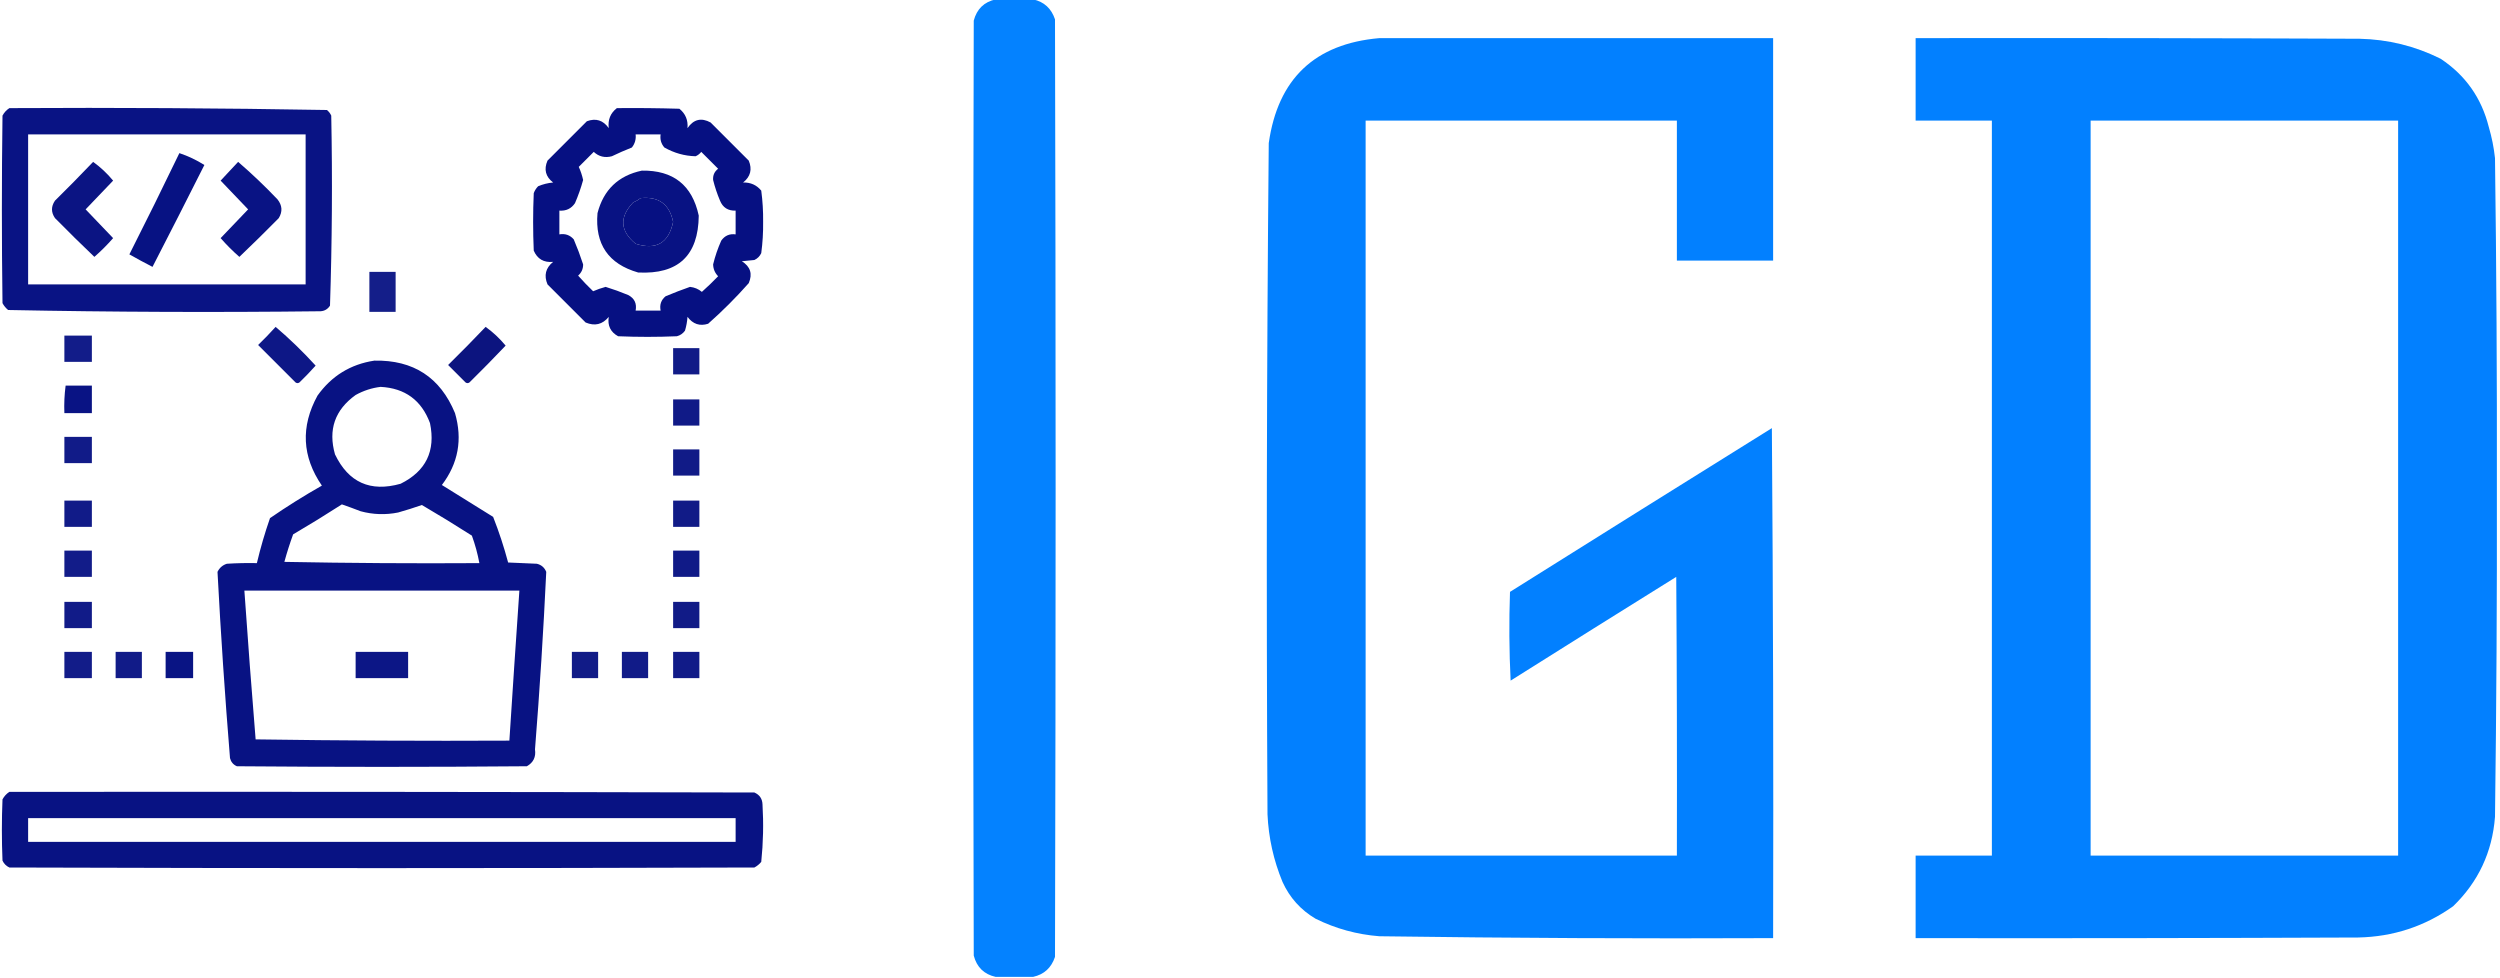 <?xml version="1.0" encoding="UTF-8"?>
<!DOCTYPE svg PUBLIC "-//W3C//DTD SVG 1.1//EN" "http://www.w3.org/Graphics/SVG/1.1/DTD/svg11.dtd">
<svg xmlns="http://www.w3.org/2000/svg" version="1.1" width="2000px" height="782px" style="shape-rendering:geometricPrecision; text-rendering:geometricPrecision; image-rendering:optimizeQuality; fill-rule:evenodd; clip-rule:evenodd" xmlns:xlink="http://www.w3.org/1999/xlink">
<g><path style="opacity:0.981" fill="#0080ff" d="M 796.5,-0.5 C 806.5,-0.5 816.5,-0.5 826.5,-0.5C 835.269,1.428 841.102,6.761 844,15.5C 844.667,265.5 844.667,515.5 844,765.5C 841.102,774.239 835.269,779.572 826.5,781.5C 816.5,781.5 806.5,781.5 796.5,781.5C 787.291,779.46 781.458,773.793 779,764.5C 778.333,515.167 778.333,265.833 779,16.5C 781.449,7.216 787.282,1.549 796.5,-0.5 Z"/></g>
<g><path style="opacity:0.991" fill="#007fff" d="M 1103.5,30.5 C 1208.5,30.5 1313.5,30.5 1418.5,30.5C 1418.5,89.833 1418.5,149.167 1418.5,208.5C 1392.83,208.5 1367.17,208.5 1341.5,208.5C 1341.5,171.167 1341.5,133.833 1341.5,96.5C 1258.5,96.5 1175.5,96.5 1092.5,96.5C 1092.5,292.5 1092.5,488.5 1092.5,684.5C 1175.5,684.5 1258.5,684.5 1341.5,684.5C 1341.67,610.166 1341.5,535.833 1341,461.5C 1296.75,489.042 1252.58,516.708 1208.5,544.5C 1207.33,520.84 1207.17,497.174 1208,473.5C 1277.75,429.708 1347.58,386.042 1417.5,342.5C 1418.5,478.498 1418.83,614.498 1418.5,750.5C 1313.48,750.971 1208.48,750.471 1103.5,749C 1085.58,747.603 1068.58,742.936 1052.5,735C 1040.56,727.959 1031.73,718.126 1026,705.5C 1018.85,688.222 1014.85,670.222 1014,651.5C 1013.01,472.48 1013.34,293.48 1015,114.5C 1022.33,62.998 1051.83,34.998 1103.5,30.5 Z"/></g>
<g><path style="opacity:0.992" fill="#007fff" d="M 1532.5,30.5 C 1650.83,30.333 1769.17,30.5 1887.5,31C 1910.4,31.475 1932.07,36.808 1952.5,47C 1972.32,60.121 1985.16,78.288 1991,101.5C 1993.42,109.683 1995.09,118.016 1996,126.5C 1997.15,214.315 1997.65,302.148 1997.5,390C 1997.65,477.852 1997.15,565.685 1996,653.5C 1993.82,681.684 1982.65,705.517 1962.5,725C 1939.87,741.1 1914.53,749.433 1886.5,750C 1768.5,750.5 1650.5,750.667 1532.5,750.5C 1532.5,728.5 1532.5,706.5 1532.5,684.5C 1552.83,684.5 1573.17,684.5 1593.5,684.5C 1593.5,488.5 1593.5,292.5 1593.5,96.5C 1573.17,96.5 1552.83,96.5 1532.5,96.5C 1532.5,74.5 1532.5,52.5 1532.5,30.5 Z M 1672.5,96.5 C 1754.5,96.5 1836.5,96.5 1918.5,96.5C 1918.5,292.5 1918.5,488.5 1918.5,684.5C 1836.5,684.5 1754.5,684.5 1672.5,684.5C 1672.5,488.5 1672.5,292.5 1672.5,96.5 Z"/></g>
<g><path style="opacity:0.964" fill="#000b80" d="M 7.5,86.5 C 92.249,86.005 176.915,86.505 261.5,88C 263.049,89.214 264.215,90.714 265,92.5C 265.991,143.25 265.657,193.916 264,244.5C 262.238,247.268 259.738,248.768 256.5,249C 173.11,249.992 89.777,249.658 6.5,248C 4.622,246.457 3.122,244.624 2,242.5C 1.333,192.5 1.333,142.5 2,92.5C 3.36,89.977 5.193,87.977 7.5,86.5 Z M 22.5,107.5 C 96.5,107.5 170.5,107.5 244.5,107.5C 244.5,147.5 244.5,187.5 244.5,227.5C 170.5,227.5 96.5,227.5 22.5,227.5C 22.5,187.5 22.5,147.5 22.5,107.5 Z"/></g>
<g><path style="opacity:0.973" fill="#010b7f" d="M 493.5,86.5 C 510.17,86.333 526.837,86.5 543.5,87C 548.37,90.919 550.536,96.086 550,102.5C 554.878,95.425 561.044,93.925 568.5,98C 578.667,108.167 588.833,118.333 599,128.5C 601.91,135.466 600.41,141.299 594.5,146C 600.496,145.855 605.329,148.022 609,152.5C 610.103,160.775 610.603,169.108 610.5,177.5C 610.603,185.892 610.103,194.225 609,202.5C 607.833,205 606,206.833 603.5,208C 600.167,208.333 596.833,208.667 593.5,209C 600.345,213.316 602.178,219.149 599,226.5C 588.833,238 578,248.833 566.5,259C 559.857,261.121 554.357,259.288 550,253.5C 549.74,257.25 549.073,260.916 548,264.5C 546.363,266.81 544.196,268.31 541.5,269C 525.833,269.667 510.167,269.667 494.5,269C 488.414,265.659 485.914,260.493 487,253.5C 482.01,259.589 475.843,261.089 468.5,258C 458.333,247.833 448.167,237.667 438,227.5C 434.996,220.357 436.496,214.357 442.5,209.5C 435.036,210.192 429.869,207.192 427,200.5C 426.333,185.167 426.333,169.833 427,154.5C 427.792,152.413 428.959,150.579 430.5,149C 434.332,147.375 438.332,146.375 442.5,146C 436.463,141.362 434.963,135.529 438,128.5C 448.5,118 459,107.5 469.5,97C 476.671,94.325 482.504,96.158 487,102.5C 486.198,95.793 488.364,90.46 493.5,86.5 Z M 508.5,107.5 C 515.167,107.5 521.833,107.5 528.5,107.5C 527.9,111.516 528.9,115.016 531.5,118C 539.357,122.452 547.69,124.785 556.5,125C 558.286,124.215 559.786,123.049 561,121.5C 565.5,126 570,130.5 574.5,135C 571.534,137.265 570.201,140.265 570.5,144C 571.882,149.609 573.715,155.109 576,160.5C 578.25,166.048 582.417,168.714 588.5,168.5C 588.5,174.833 588.5,181.167 588.5,187.5C 583.653,186.84 579.819,188.507 577,192.5C 574.249,198.661 572.083,204.994 570.5,211.5C 570.596,215.192 571.929,218.358 574.5,221C 570.318,225.349 565.985,229.515 561.5,233.5C 558.737,231.202 555.57,229.868 552,229.5C 545.454,231.794 538.954,234.294 532.5,237C 528.886,239.944 527.553,243.777 528.5,248.5C 521.833,248.5 515.167,248.5 508.5,248.5C 509.564,242.796 507.564,238.629 502.5,236C 496.588,233.542 490.588,231.375 484.5,229.5C 480.941,230.467 477.608,231.633 474.5,233C 470.318,228.985 466.318,224.818 462.5,220.5C 465.194,218.111 466.527,215.111 466.5,211.5C 464.307,204.76 461.807,198.094 459,191.5C 455.96,188.034 452.126,186.7 447.5,187.5C 447.5,181.167 447.5,174.833 447.5,168.5C 452.907,168.875 457.073,166.875 460,162.5C 462.604,156.464 464.771,150.298 466.5,144C 465.678,140.234 464.511,136.734 463,133.5C 467,129.5 471,125.5 475,121.5C 479.091,125.305 483.924,126.472 489.5,125C 494.751,122.472 500.084,120.139 505.5,118C 507.931,114.922 508.931,111.422 508.5,107.5 Z M 512.5,158.5 C 526.923,157.039 535.59,163.372 538.5,177.5C 534.936,194.447 524.936,200.28 508.5,195C 496.031,184.717 495.364,173.717 506.5,162C 508.727,161.059 510.727,159.892 512.5,158.5 Z"/></g>
<g><path style="opacity:0.972" fill="#000c80" d="M 143.5,122.5 C 150.528,124.847 157.195,128.014 163.5,132C 149.794,159.245 135.961,186.411 122,213.5C 115.754,210.294 109.587,206.96 103.5,203.5C 117.116,176.601 130.45,149.601 143.5,122.5 Z"/></g>
<g><path style="opacity:0.959" fill="#020b7e" d="M 74.5,129.5 C 80.422,133.751 85.755,138.751 90.5,144.5C 83.167,152.167 75.833,159.833 68.5,167.5C 75.833,175.167 83.167,182.833 90.5,190.5C 85.833,195.833 80.833,200.833 75.5,205.5C 64.847,195.348 54.347,185.014 44,174.5C 40.788,169.867 40.788,165.2 44,160.5C 54.369,150.298 64.535,139.965 74.5,129.5 Z"/></g>
<g><path style="opacity:0.961" fill="#000b80" d="M 190.5,129.5 C 201.413,138.909 211.913,148.909 222,159.5C 225.831,164.303 226.164,169.303 223,174.5C 212.653,185.014 202.153,195.348 191.5,205.5C 186.167,200.833 181.167,195.833 176.5,190.5C 183.833,182.833 191.167,175.167 198.5,167.5C 191.167,159.833 183.833,152.167 176.5,144.5C 181.188,139.48 185.855,134.48 190.5,129.5 Z"/></g>
<g><path style="opacity:0.966" fill="#010b7f" d="M 513.5,136.5 C 538.584,136.093 553.75,148.093 559,172.5C 558.686,204.479 542.519,219.646 510.5,218C 486.693,211.172 475.859,195.339 478,170.5C 482.852,151.814 494.685,140.48 513.5,136.5 Z M 512.5,158.5 C 510.727,159.892 508.727,161.059 506.5,162C 495.364,173.717 496.031,184.717 508.5,195C 524.936,200.28 534.936,194.447 538.5,177.5C 535.59,163.372 526.923,157.039 512.5,158.5 Z"/></g>
<g><path style="opacity:0.919" fill="#000b7f" d="M 295.5,217.5 C 302.5,217.5 309.5,217.5 316.5,217.5C 316.5,228.167 316.5,238.833 316.5,249.5C 309.5,249.5 302.5,249.5 295.5,249.5C 295.5,238.833 295.5,228.167 295.5,217.5 Z"/></g>
<g><path style="opacity:0.947" fill="#000b80" d="M 220.5,261.5 C 231.76,271.091 242.427,281.425 252.5,292.5C 248.349,297.152 244.015,301.652 239.5,306C 238.5,306.667 237.5,306.667 236.5,306C 226.5,296 216.5,286 206.5,276C 211.37,271.298 216.037,266.465 220.5,261.5 Z"/></g>
<g><path style="opacity:0.963" fill="#040c7b" d="M 388.5,261.5 C 394.422,265.751 399.755,270.751 404.5,276.5C 395.014,286.486 385.348,296.319 375.5,306C 374.5,306.667 373.5,306.667 372.5,306C 367.833,301.333 363.167,296.667 358.5,292C 368.702,281.965 378.702,271.798 388.5,261.5 Z"/></g>
<g><path style="opacity:0.927" fill="#000b80" d="M 51.5,268.5 C 58.833,268.5 66.167,268.5 73.5,268.5C 73.5,275.5 73.5,282.5 73.5,289.5C 66.167,289.5 58.833,289.5 51.5,289.5C 51.5,282.5 51.5,275.5 51.5,268.5 Z"/></g>
<g><path style="opacity:0.931" fill="#000b7f" d="M 538.5,278.5 C 545.5,278.5 552.5,278.5 559.5,278.5C 559.5,285.5 559.5,292.5 559.5,299.5C 552.5,299.5 545.5,299.5 538.5,299.5C 538.5,292.5 538.5,285.5 538.5,278.5 Z"/></g>
<g><path style="opacity:0.968" fill="#010b7f" d="M 299.5,288.5 C 330.686,287.886 352.186,301.886 364,330.5C 370.124,351.541 366.624,370.707 353.5,388C 367.167,396.5 380.833,405 394.5,413.5C 399.189,425.417 403.189,437.583 406.5,450C 414.167,450.333 421.833,450.667 429.5,451C 433.112,451.889 435.612,454.055 437,457.5C 434.76,504.861 431.76,552.194 428,599.5C 428.87,605.564 426.704,610.064 421.5,613C 344.167,613.667 266.833,613.667 189.5,613C 186.619,611.749 184.786,609.583 184,606.5C 179.954,556.859 176.621,507.193 174,457.5C 175.587,454.244 178.087,452.077 181.5,451C 189.493,450.5 197.493,450.334 205.5,450.5C 208.377,438.327 211.877,426.327 216,414.5C 229.434,405.24 243.267,396.573 257.5,388.5C 241.597,365.246 240.43,341.246 254,316.5C 265.249,300.742 280.416,291.408 299.5,288.5 Z M 304.5,309.5 C 324.03,310.534 337.197,320.2 344,338.5C 348.616,360.767 340.783,376.934 320.5,387C 296.317,393.836 278.817,386.003 268,363.5C 262.387,343.775 267.887,327.942 284.5,316C 290.875,312.485 297.542,310.318 304.5,309.5 Z M 273.5,403.5 C 278.503,405.224 283.503,407.058 288.5,409C 298.435,411.692 308.435,412.025 318.5,410C 325.015,408.159 331.349,406.159 337.5,404C 351,411.916 364.334,420.082 377.5,428.5C 380.117,435.681 382.117,443.014 383.5,450.5C 331.496,450.833 279.496,450.5 227.5,449.5C 229.528,442.051 231.861,434.718 234.5,427.5C 247.731,419.725 260.731,411.725 273.5,403.5 Z M 195.5,472.5 C 268.833,472.5 342.167,472.5 415.5,472.5C 412.739,512.494 410.072,552.494 407.5,592.5C 339.83,592.833 272.163,592.5 204.5,591.5C 201.265,551.872 198.265,512.205 195.5,472.5 Z"/></g>
<g><path style="opacity:0.961" fill="#010b80" d="M 52.5,308.5 C 59.5,308.5 66.5,308.5 73.5,308.5C 73.5,315.833 73.5,323.167 73.5,330.5C 66.167,330.5 58.833,330.5 51.5,330.5C 51.203,323.08 51.536,315.746 52.5,308.5 Z"/></g>
<g><path style="opacity:0.934" fill="#000b7f" d="M 538.5,319.5 C 545.5,319.5 552.5,319.5 559.5,319.5C 559.5,326.5 559.5,333.5 559.5,340.5C 552.5,340.5 545.5,340.5 538.5,340.5C 538.5,333.5 538.5,326.5 538.5,319.5 Z"/></g>
<g><path style="opacity:0.931" fill="#000b80" d="M 51.5,349.5 C 58.833,349.5 66.167,349.5 73.5,349.5C 73.5,356.5 73.5,363.5 73.5,370.5C 66.167,370.5 58.833,370.5 51.5,370.5C 51.5,363.5 51.5,356.5 51.5,349.5 Z"/></g>
<g><path style="opacity:0.933" fill="#000b7f" d="M 538.5,359.5 C 545.5,359.5 552.5,359.5 559.5,359.5C 559.5,366.5 559.5,373.5 559.5,380.5C 552.5,380.5 545.5,380.5 538.5,380.5C 538.5,373.5 538.5,366.5 538.5,359.5 Z"/></g>
<g><path style="opacity:0.931" fill="#000b80" d="M 51.5,400.5 C 58.833,400.5 66.167,400.5 73.5,400.5C 73.5,407.5 73.5,414.5 73.5,421.5C 66.167,421.5 58.833,421.5 51.5,421.5C 51.5,414.5 51.5,407.5 51.5,400.5 Z"/></g>
<g><path style="opacity:0.933" fill="#000b7f" d="M 538.5,400.5 C 545.5,400.5 552.5,400.5 559.5,400.5C 559.5,407.5 559.5,414.5 559.5,421.5C 552.5,421.5 545.5,421.5 538.5,421.5C 538.5,414.5 538.5,407.5 538.5,400.5 Z"/></g>
<g><path style="opacity:0.929" fill="#000b80" d="M 51.5,440.5 C 58.833,440.5 66.167,440.5 73.5,440.5C 73.5,447.5 73.5,454.5 73.5,461.5C 66.167,461.5 58.833,461.5 51.5,461.5C 51.5,454.5 51.5,447.5 51.5,440.5 Z"/></g>
<g><path style="opacity:0.934" fill="#000b7f" d="M 538.5,440.5 C 545.5,440.5 552.5,440.5 559.5,440.5C 559.5,447.5 559.5,454.5 559.5,461.5C 552.5,461.5 545.5,461.5 538.5,461.5C 538.5,454.5 538.5,447.5 538.5,440.5 Z"/></g>
<g><path style="opacity:0.931" fill="#000b80" d="M 51.5,481.5 C 58.833,481.5 66.167,481.5 73.5,481.5C 73.5,488.5 73.5,495.5 73.5,502.5C 66.167,502.5 58.833,502.5 51.5,502.5C 51.5,495.5 51.5,488.5 51.5,481.5 Z"/></g>
<g><path style="opacity:0.931" fill="#000b7f" d="M 538.5,481.5 C 545.5,481.5 552.5,481.5 559.5,481.5C 559.5,488.5 559.5,495.5 559.5,502.5C 552.5,502.5 545.5,502.5 538.5,502.5C 538.5,495.5 538.5,488.5 538.5,481.5 Z"/></g>
<g><path style="opacity:0.929" fill="#000b80" d="M 51.5,521.5 C 58.833,521.5 66.167,521.5 73.5,521.5C 73.5,528.5 73.5,535.5 73.5,542.5C 66.167,542.5 58.833,542.5 51.5,542.5C 51.5,535.5 51.5,528.5 51.5,521.5 Z"/></g>
<g><path style="opacity:0.933" fill="#000b80" d="M 92.5,521.5 C 99.5,521.5 106.5,521.5 113.5,521.5C 113.5,528.5 113.5,535.5 113.5,542.5C 106.5,542.5 99.5,542.5 92.5,542.5C 92.5,535.5 92.5,528.5 92.5,521.5 Z"/></g>
<g><path style="opacity:0.963" fill="#000c80" d="M 132.5,521.5 C 139.833,521.5 147.167,521.5 154.5,521.5C 154.5,528.5 154.5,535.5 154.5,542.5C 147.167,542.5 139.833,542.5 132.5,542.5C 132.5,535.5 132.5,528.5 132.5,521.5 Z"/></g>
<g><path style="opacity:0.953" fill="#000b80" d="M 284.5,521.5 C 298.5,521.5 312.5,521.5 326.5,521.5C 326.5,528.5 326.5,535.5 326.5,542.5C 312.5,542.5 298.5,542.5 284.5,542.5C 284.5,535.5 284.5,528.5 284.5,521.5 Z"/></g>
<g><path style="opacity:0.931" fill="#000b7f" d="M 457.5,521.5 C 464.5,521.5 471.5,521.5 478.5,521.5C 478.5,528.5 478.5,535.5 478.5,542.5C 471.5,542.5 464.5,542.5 457.5,542.5C 457.5,535.5 457.5,528.5 457.5,521.5 Z"/></g>
<g><path style="opacity:0.931" fill="#000b80" d="M 497.5,521.5 C 504.5,521.5 511.5,521.5 518.5,521.5C 518.5,528.5 518.5,535.5 518.5,542.5C 511.5,542.5 504.5,542.5 497.5,542.5C 497.5,535.5 497.5,528.5 497.5,521.5 Z"/></g>
<g><path style="opacity:0.931" fill="#000b80" d="M 538.5,521.5 C 545.5,521.5 552.5,521.5 559.5,521.5C 559.5,528.5 559.5,535.5 559.5,542.5C 552.5,542.5 545.5,542.5 538.5,542.5C 538.5,535.5 538.5,528.5 538.5,521.5 Z"/></g>
<g><path style="opacity:0.966" fill="#000b7f" d="M 7.5,633.5 C 206.167,633.333 404.834,633.5 603.5,634C 607.67,635.83 609.836,638.997 610,643.5C 610.918,658.879 610.584,674.213 609,689.5C 607.457,691.378 605.624,692.878 603.5,694C 404.833,694.667 206.167,694.667 7.5,694C 5,692.833 3.167,691 2,688.5C 1.333,672.167 1.333,655.833 2,639.5C 3.36,636.977 5.193,634.977 7.5,633.5 Z M 22.5,654.5 C 211.167,654.5 399.833,654.5 588.5,654.5C 588.5,660.833 588.5,667.167 588.5,673.5C 399.833,673.5 211.167,673.5 22.5,673.5C 22.5,667.167 22.5,660.833 22.5,654.5 Z"/></g>
</svg>
